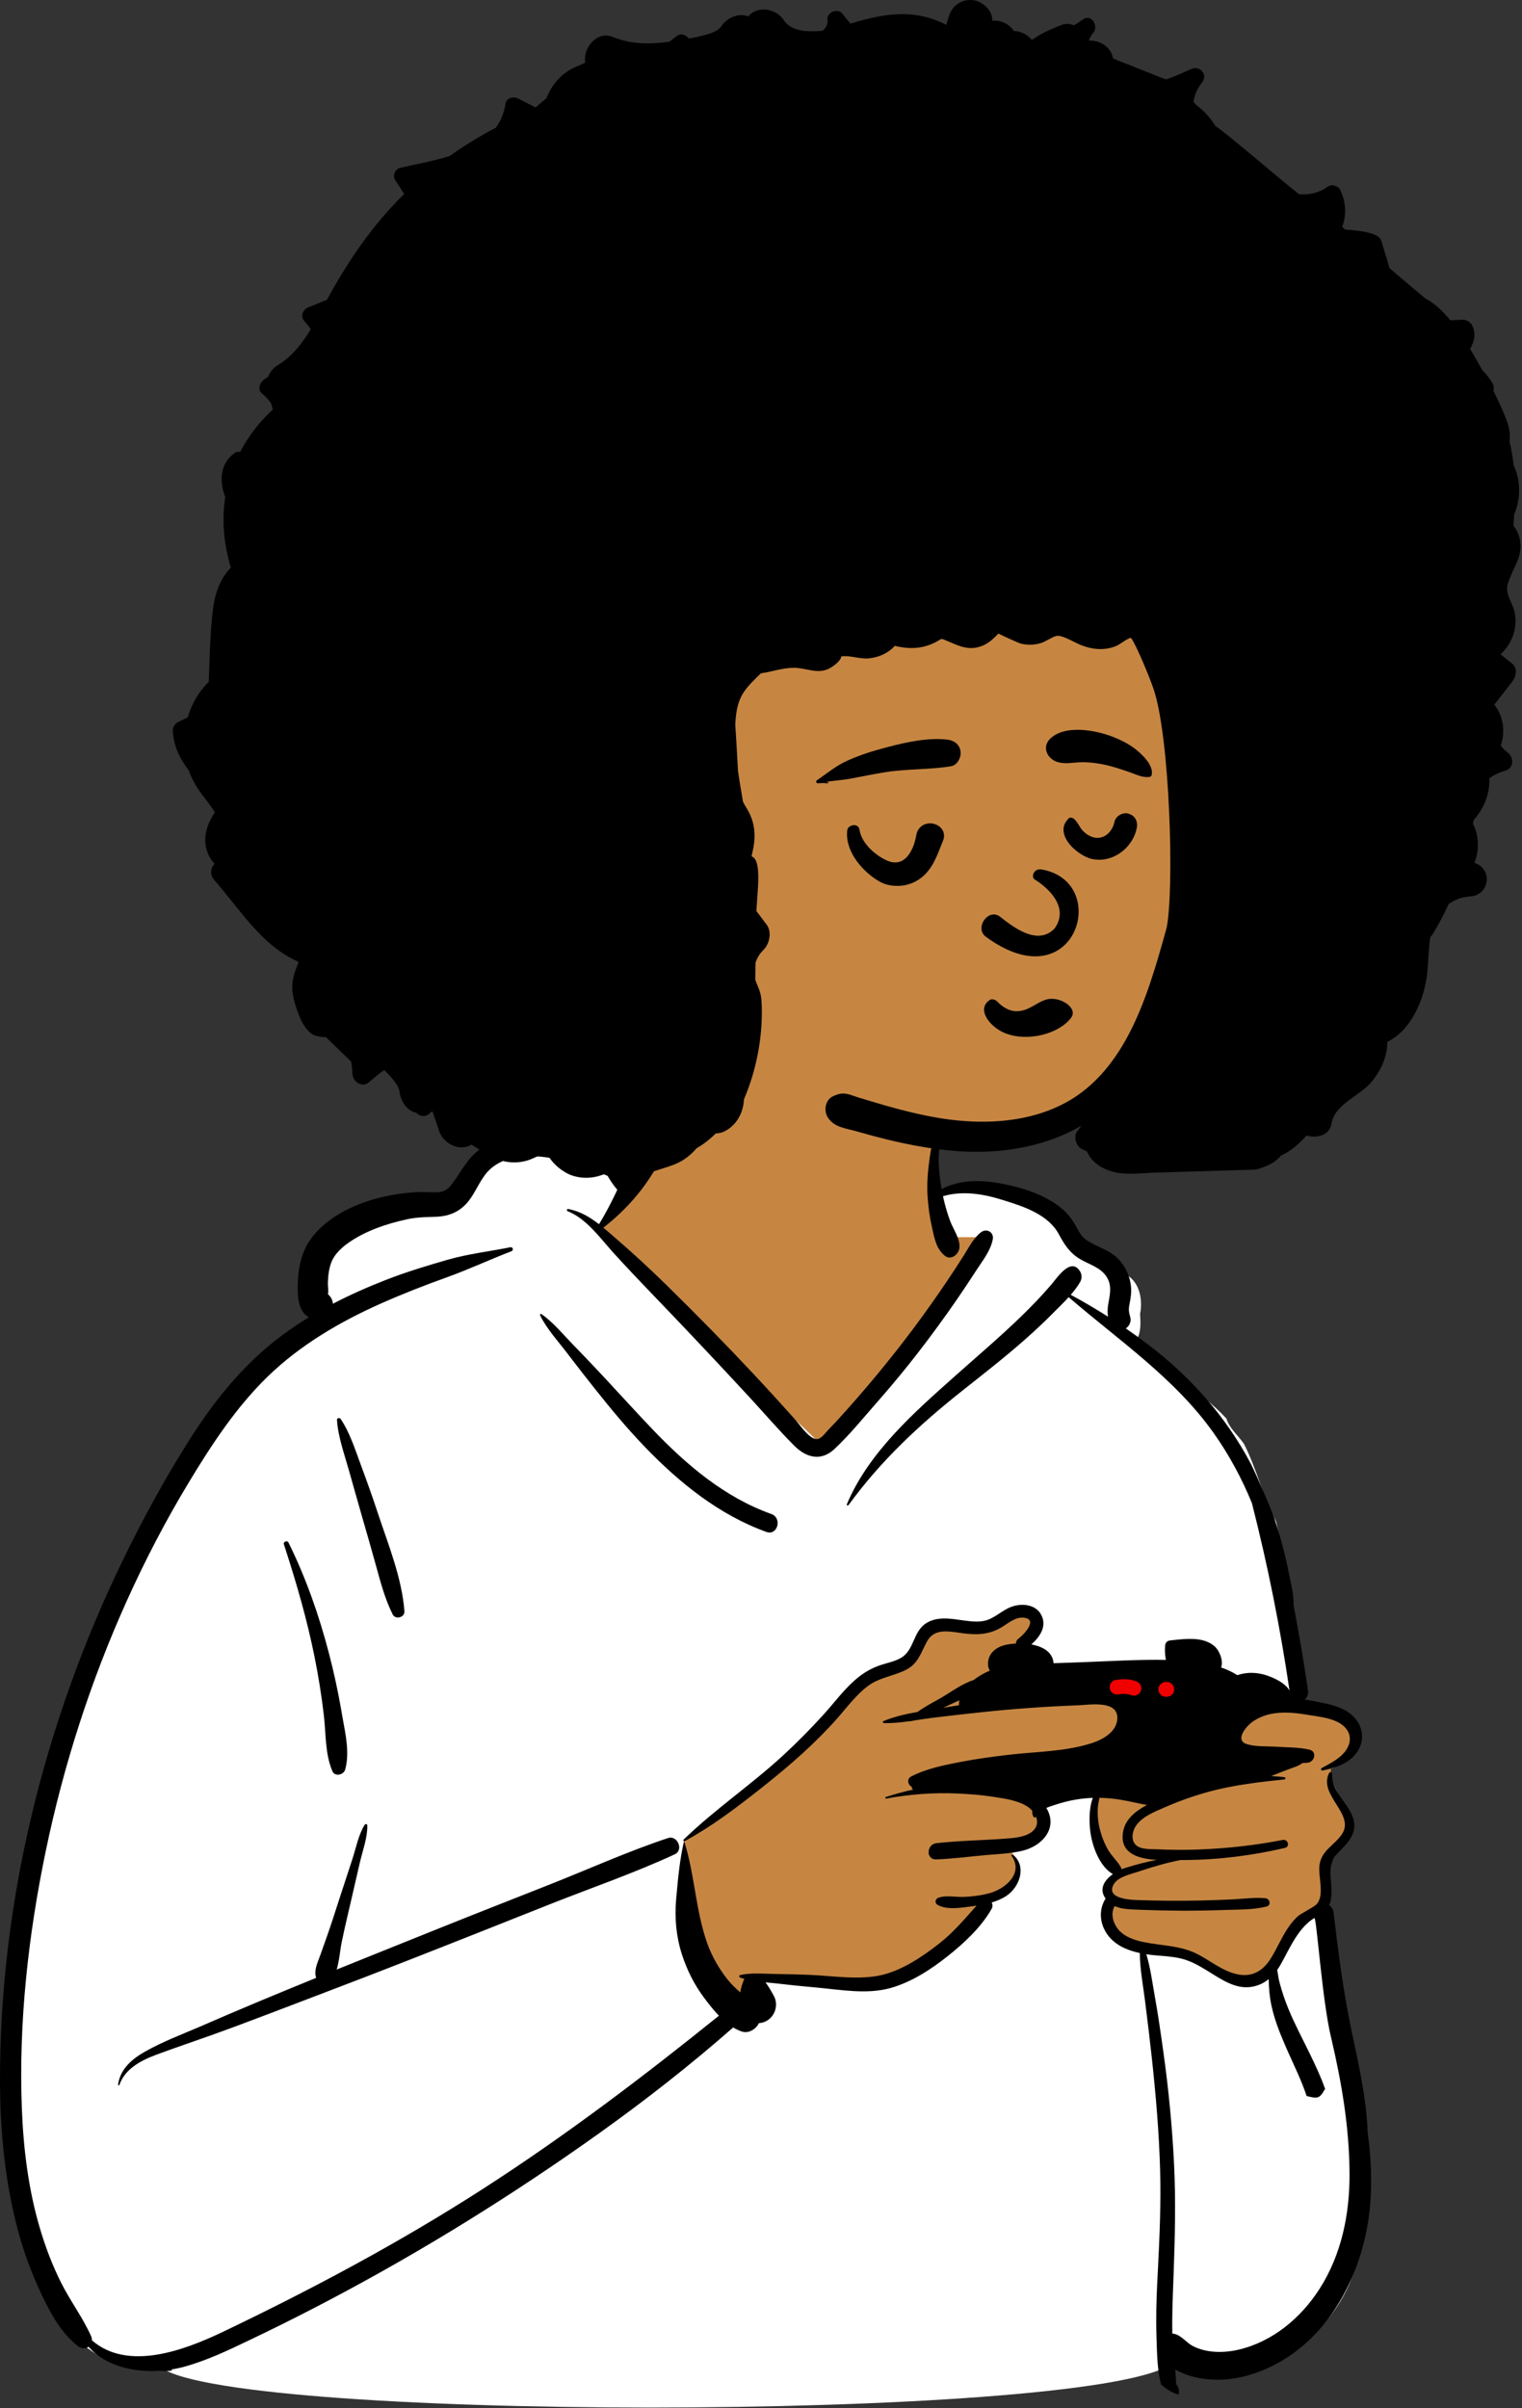 <svg width="828" height="1310" viewBox="0 0 828 1310" fill="none" xmlns="http://www.w3.org/2000/svg">
<rect x="0" y="0" width="828" height="1310" fill="#333333" stroke="none"/>
<g id="Four">
<g id="body/mono/Gaming">
<path id="&#240;&#159;&#142;&#168; Background" fill-rule="evenodd" clip-rule="evenodd" d="M734.153 992.112C734.153 984.02 722.953 969.657 722.934 962.328C732.35 960.645 740.222 947.888 738.136 939.899C734.461 937.09 724.828 931.56 720.844 928.978C696.571 929.714 705.796 895.945 703.049 878.78C700.283 861.986 698.229 844.426 694.181 827.537C686.991 814.023 683.617 798.873 676.745 785.427C673.676 780.971 668.716 776.886 667.231 771.709C652.197 755.289 631.501 745.447 614.469 731.54C621.079 729.424 620.638 720.509 620.211 714.784C621.749 707.315 620.106 697.947 613.294 693.739C610.992 686.239 600.93 683.621 595.046 688.399C591.181 671.076 576.06 660.566 560.22 654.138C560.234 654.087 560.247 654.037 560.262 653.986C544.287 647.646 525.14 644.486 509.201 648.049C517.614 554.301 445.811 550.859 409.371 558.738C390.731 562.768 362.764 575.313 356.411 592.754C352.824 602.601 342.53 634.357 341.065 644.486C313.238 628.607 280.978 607.668 256.842 639.636C252.009 645.207 246.661 649.345 239.429 651.259C216.849 657.118 186.879 657.314 174.045 680.332C166.374 694.592 173.273 703.988 171.212 718.253C69.569 789.632 -15.372 1052.59 3.7 1174.92C8.288 1218.7 30.688 1296.19 85.977 1286.53C114.177 1317.37 587.501 1317.37 636.309 1286.53C676.484 1297.03 717.305 1280.77 734.153 1242.29C755.548 1189.53 732.875 1132.55 728.857 1078.42C726.417 1064.76 722.786 1053.91 720.844 1039.92C720.035 1034.09 722.826 1024.39 720.844 1019.02C721.779 1015.52 734.153 1000.2 734.153 992.112Z" fill="white"/>
<g id="Vector 4">
<path d="M392.5 587.5L350.5 622L332.5 661L324 668L449 788L534.5 673H513.5L509 642.5L506.5 615.5L464 606.5L392.5 587.5Z" fill="#C68642"/>
<path d="M399.5 1093L380 1070L372 1004.5V1001L411.5 972.5L460 922L489.5 907.5L508.5 884H539L560 876L562.5 884L556.5 893.5L571 919L612.5 925L676.5 930L705.5 927.5L735.5 936.5V951.5L724 960.5V971L735.5 994.5L721.5 1012V1036.5L708.5 1043.5L697 1064.5L678.5 1078L653.5 1067L633 1060.5L608 1055L603.5 1040.5V1024.5L608 1019L596 994.5V974.5H565.5L567 997.5L549.5 1005L552.5 1012L553.5 1021L547 1029.5L535.5 1034.5L524 1052.5L480 1079H451L411.5 1076V1093H399.5Z" fill="#C68642"/>
</g>
<path id="Vector 18" d="M656 909.5H611L588 919.5L648.5 937L656 909.5Z" fill="#F00000" stroke="black"/>
<path id="&#240;&#159;&#150;&#141; Ink" fill-rule="evenodd" clip-rule="evenodd" d="M510.417 617.75C511.535 622.537 510.514 627.934 510.701 632.847C510.879 637.542 511.433 642.21 512.249 646.836C520.831 642.322 530.973 641.742 540.753 643.195C553.404 645.075 568.043 649.235 577.958 657.687C580.406 659.775 582.434 662.247 584.132 664.972C586.17 668.242 587.471 671.936 590.702 674.279C595.7 677.904 601.896 679.307 606.701 683.324C611.6 687.419 614.641 693.541 615.284 699.859C615.627 703.222 615.072 706.366 614.434 709.646C613.862 712.597 614.143 713.808 614.92 716.649C615.53 718.879 614.366 721.41 612.468 722.64C616.537 725.433 620.551 728.312 624.495 731.308C647.474 748.748 666.905 770.488 680.375 796.068L680.701 796.703L681.078 797.467C684.36 804.211 692.949 823.927 694.016 828.36C694.779 830.675 695.518 832.999 696.205 835.337C698.019 841.533 699.558 847.806 700.833 854.131L701.174 855.858C702.209 861.17 703.99 867.462 703.703 873.124C706.686 888.582 709.329 904.105 711.585 919.693C711.88 921.735 711.067 923.394 709.805 924.495C712.822 924.98 715.82 925.576 718.785 926.177L720.507 926.539L721.369 926.729C727.545 928.122 733.639 930.15 737.684 935.337C742.045 940.948 742.134 948.158 737.754 953.808C734.035 958.608 728.604 960.888 722.934 962.328C721.815 962.608 720.684 962.868 719.554 963.097C718.795 963.257 718.295 962.218 719.014 961.818L720.217 961.153L721.859 960.253C726.133 957.897 730.569 955.238 732.934 950.988C736.145 945.218 733.604 939.877 728.094 936.948C723.481 934.492 717.776 933.863 712.653 933.025L710.538 932.675C705.183 931.82 699.72 931.265 694.315 931.877C689.585 932.417 684.795 934.028 680.974 936.917L680.62 937.195L680.255 937.502C676.904 940.406 672.086 946.928 678.405 948.808C683.235 950.236 689.12 949.881 694.197 950.158L694.854 950.198C699.104 950.488 703.545 950.488 707.844 950.998C709.384 951.177 710.905 951.427 712.395 951.778C716.665 952.788 715.195 958.468 711.434 958.868C710.514 958.968 709.575 959.017 708.634 959.038C706.174 960.888 702.774 961.728 699.865 962.877C697.085 963.978 694.295 965.068 691.485 966.138C693.905 966.248 696.325 966.448 698.735 966.748C699.514 966.837 699.524 967.888 698.735 967.968C692.934 968.558 687.134 969.198 681.354 970.007C672.405 971.248 663.514 972.908 654.825 975.437C648.474 977.294 642.2 979.505 636.115 982.085L634.274 982.877L633.514 983.208C627.992 985.602 620.847 988.403 617.674 993.677C616.014 996.427 615.285 1000.68 617.625 1003.31C620.127 1006.14 625.37 1005.82 628.875 1005.96L629.155 1005.97C636.575 1006.33 644.004 1006.38 651.434 1006.12C667.004 1005.57 682.585 1003.87 697.875 1000.88C700.695 1000.33 701.915 1004.56 699.075 1005.22C681.039 1009.41 662.806 1011.71 644.301 1011.81L642.274 1011.82C635.066 1013.2 627.996 1015.25 620.986 1017.57L619.585 1018.04C615.445 1019.44 608.375 1020.83 605.934 1024.94C604.315 1027.67 604.884 1029.54 606.485 1030.81C609.304 1033.04 615.304 1033.46 618.224 1033.57C629.924 1034.01 641.634 1034.09 653.344 1033.84C659.195 1033.71 665.045 1033.5 670.895 1033.2C676.615 1032.9 682.724 1032.05 688.424 1032.6C690.875 1032.84 691.695 1036.44 689.035 1037.11C682.005 1038.89 674.122 1038.73 666.859 1038.96L666.024 1038.99C658.224 1039.27 650.415 1039.39 642.615 1039.37C635.92 1039.34 629.226 1039.21 622.538 1038.96L616.626 1038.73L615.578 1038.68C612.427 1038.51 609.209 1038.14 606.415 1036.85C603.835 1041.17 605.764 1046.96 609.094 1050.38C612.264 1053.64 616.835 1055.24 621.214 1056.24C621.625 1056.33 622.035 1056.42 622.445 1056.5C632.065 1058.46 641.865 1058.29 650.865 1062.71C658.434 1066.43 665.365 1072.63 673.844 1074.1C681.424 1075.42 686.934 1072.08 690.974 1065.9C691.195 1065.56 691.415 1065.22 691.625 1064.88C694.804 1059.76 697.094 1054.12 700.445 1049.1C702.155 1046.54 704.085 1044.08 706.445 1042.08C707.504 1041.17 714.924 1037.23 716.085 1036.05C721.075 1030.93 716.655 1020.16 717.955 1013.74C719.474 1006.27 726.045 1003.64 729.985 997.847C737.474 986.828 716.934 976.507 723.075 964.457C723.155 964.308 723.254 964.198 723.384 964.127C723.924 963.837 724.785 964.198 724.735 964.908C724.054 973.888 732.615 980.068 735.705 987.847C739.224 996.698 733.604 1002.06 727.865 1007.97C720.504 1015.56 725.684 1024.06 724.045 1033.2C723.831 1034.4 723.487 1035.45 723.04 1036.4C724.298 1037.18 725.268 1038.47 725.481 1040.27C728.005 1061.67 730.718 1083.01 735.148 1104.11L736.096 1108.59L737.365 1114.58C740.522 1129.54 743.47 1144.56 744.03 1159.85C745.789 1172.76 746.487 1185.77 745.445 1198.77C742.285 1238.32 720.174 1279.7 680.004 1291.84C670.705 1294.65 660.844 1295.38 651.304 1293.41C648.035 1292.74 643.455 1291.26 639.344 1289.02C639.589 1291.65 639.783 1294.29 639.864 1296.92C641.219 1298.43 641.831 1300.71 641.06 1302.65C637.784 1301.58 634.806 1299.87 632.125 1297.53L631.681 1297.14C630.091 1291.23 629.626 1284.77 629.395 1278.55L629.335 1276.78C629.274 1275.06 629.235 1273.37 629.174 1271.72C628.835 1261.45 629.075 1251.16 629.604 1240.9L629.994 1233.34C630.887 1215.73 631.614 1198.15 631.125 1180.49C630.565 1160.16 628.825 1139.92 626.645 1119.7C625.514 1109.27 624.235 1098.86 622.924 1088.45C621.875 1080.07 620.115 1071.05 620.085 1062.41C613.354 1060.97 606.745 1058.21 602.604 1052.56C598.214 1046.57 597.565 1038.91 601.464 1032.77C597.695 1027.61 600.785 1022.75 605.445 1019.47C598.285 1015.46 594.295 1004.52 593.235 996.908C592.514 991.687 592.285 983.877 594.514 978.007C591.315 978.118 588.115 978.448 584.915 978.998C581.214 979.648 577.585 980.597 574.004 981.778L572.191 982.377C571.277 982.684 570.247 983.045 569.224 983.468C575.695 994.167 567.384 1003.87 556.724 1006.64C554.695 1007.17 552.625 1007.54 550.535 1007.84C545.825 1008.49 541.014 1008.69 536.344 1009.12C527.405 1009.94 518.415 1011.11 509.445 1011.49C507.474 1011.58 506.205 1010.66 505.604 1009.38C505.585 1009.36 505.575 1009.35 505.575 1009.33C505.365 1008.99 505.224 1008.63 505.174 1008.25C505.205 1008.28 505.245 1008.3 505.274 1008.32C504.844 1005.92 506.285 1003 509.445 1002.65C522.395 1001.19 535.524 1001.12 548.514 1000.05L549.346 999.979C553.424 999.627 558.227 998.98 561.455 996.398C564.455 993.998 564.724 990.877 563.524 988.058C563.504 988.127 563.485 988.207 563.474 988.278C563.384 988.837 562.615 988.818 562.365 988.427C561.615 987.288 561.424 986.167 561.615 985.087C560.714 984.048 559.625 983.127 558.445 982.417C553.214 979.238 546.335 978.368 540.384 977.427C533.875 976.398 527.315 975.927 520.745 975.618C507.815 975.007 494.844 976.058 482.125 978.377C481.594 978.468 481.375 977.728 481.895 977.558C486.854 975.917 491.924 974.538 497.054 973.448C496.934 973.427 496.815 973.408 496.695 973.377C496.245 973.267 495.924 972.718 496.075 972.278C496.094 972.207 496.125 972.138 496.155 972.078C493.974 971.078 493.065 967.718 495.705 966.358C503.934 962.108 513.594 960.187 522.625 958.437C531.295 956.767 540.054 955.597 548.825 954.558C563.655 952.818 579.825 952.858 594.094 948.177L594.681 947.98C600.492 945.976 607.429 941.915 607.835 935.058C608.434 924.687 593.024 927.388 586.604 927.638C569.035 928.308 551.485 929.528 533.995 931.408C530.424 931.788 526.854 932.177 523.285 932.578C517.815 933.187 512.335 933.828 506.875 934.507C503.825 934.888 500.705 935.388 497.565 935.868C496.585 936.108 495.625 936.278 494.665 936.368C494.594 936.377 494.535 936.358 494.485 936.328C489.915 936.968 485.325 937.457 480.865 937.318C480.354 937.308 480.035 936.507 480.575 936.267C486.335 933.828 492.745 932.388 499.174 931.257C503.155 928.288 507.964 925.908 511.915 923.608C517.335 920.448 523.545 915.798 529.695 913.908C532.464 911.728 535.604 909.978 538.495 908.788C537.665 907.498 537.365 905.707 537.514 904.198C538.065 898.788 542.395 895.767 547.395 894.707C548.945 894.388 550.735 894.148 552.645 894.058C552.684 893.048 553.134 892.058 554.134 891.318L554.429 891.094L554.639 890.927C557.995 888.201 564.658 880.528 556.634 879.968C552.375 879.667 548.774 882.788 545.384 884.898C538.344 889.288 531.535 889.507 523.495 888.417L519.881 887.898L519.28 887.817C513.467 887.054 507.57 886.949 504.325 892.877C500.844 899.218 499.625 904.998 492.604 908.488C485.895 911.818 478.445 912.478 472.285 917.058C465.684 921.957 460.724 928.837 455.325 934.937C443.415 948.377 429.785 960.248 415.745 971.408L413.247 973.387C400.318 983.605 386.971 993.666 372.495 1001.54C372.395 1001.59 372.294 1001.61 372.205 1001.61C371.815 1001.57 371.524 1001.07 371.875 1000.73C388.785 984.298 408.565 970.978 425.934 954.988C433.634 947.898 440.964 940.437 448.014 932.698C454.174 925.908 459.634 918.278 466.815 912.498C470.304 909.687 474.075 907.538 478.294 906.038C482.235 904.627 486.655 903.927 490.285 901.767C497.395 897.548 496.705 887.548 503.815 883.007C509.911 879.112 517.338 880.535 524.097 881.46L524.905 881.568C529.285 882.148 533.815 882.638 537.995 880.908C542.134 879.198 545.464 875.998 549.634 874.298C555.445 871.908 563.684 872.478 566.665 878.868C569.514 884.968 565.625 890.488 561.085 894.538C567.274 895.658 572.705 898.648 573.165 904.748C577.705 904.597 582.235 904.437 586.774 904.278C602.585 903.728 618.474 902.667 634.295 902.948C633.934 901.337 633.774 899.677 633.754 897.988C633.745 897.048 633.785 896.108 633.854 895.148C633.974 893.507 635.054 892.517 636.655 892.347L640.228 891.966L641.424 891.847C648.118 891.214 655.604 891.081 660.705 895.507C663.445 897.898 665.655 903.398 664.315 907.068C667.434 908.138 670.405 909.507 673.115 911.238C678.485 909.437 684.125 909.638 689.524 911.517L690.165 911.746C694.004 913.155 699.444 915.824 701.53 919.632C696.467 885.314 689.644 851.289 681.067 817.675C675.592 804.251 668.674 791.42 660.285 779.578C639.155 749.738 608.714 729.218 581.375 705.628C578.963 708.282 576.364 710.809 573.934 713.24L572.904 714.276C567.954 719.289 562.791 724.086 557.514 728.751C546.485 738.501 534.876 747.5 523.35 756.643C500.115 775.076 479.108 794.649 461.63 818.714C461.316 819.148 460.445 818.895 460.688 818.318C472.676 789.821 497.528 768.156 520.104 748.053C531.976 737.482 544.126 727.166 555.541 716.096C560.863 710.935 566.018 705.596 570.881 699.999L572.091 698.595C575.271 694.873 582.717 683.509 587.638 691.708C588.669 693.423 588.624 695.617 587.638 697.334C586.24 699.774 584.465 702.101 582.524 704.336C589.424 708.089 596.182 712.052 602.792 716.247C602.412 714.226 602.507 711.992 602.86 709.757L602.976 709.047L603.457 706.275C604.148 702.189 604.503 698.39 601.91 694.404C598.668 689.418 592.555 687.863 587.685 684.982C582.075 681.662 579.145 677.22 576.141 671.582C570.388 660.789 557.391 656.461 546.221 652.989L544.815 652.553C534.493 649.354 523.327 647.642 513.007 650.716C513.975 655.222 515.242 659.664 516.825 663.991C518.51 668.597 522.359 673.718 521.965 678.693C521.693 682.136 517.563 685.816 514.136 683.185C509.282 679.461 508.312 673.396 507.011 667.618C505.753 662.03 504.95 656.306 504.608 650.589C504.279 645.079 504.536 639.573 505.215 634.101L505.737 630.082L505.863 629.149C506.43 625.086 507.274 620.822 509.559 617.638C509.779 617.332 510.317 617.325 510.417 617.75ZM369.588 594.907C369.661 595.232 369.712 595.553 369.758 595.874C370.092 597.244 370.217 598.561 370.176 599.884C370.196 600.361 370.161 600.839 370.072 601.312C369.893 602.869 369.518 604.467 369.011 606.214C367.932 609.931 366.696 613.603 365.315 617.22C362.585 624.373 359.362 631.198 355.378 637.74C348.181 649.557 339.032 659.366 328.246 667.845C330.293 669.534 332.294 671.291 334.299 673.016C343.99 681.356 353.419 690.074 362.552 699.022C378.771 714.915 394.664 731.103 410.184 747.679C417.839 755.854 425.352 764.136 432.824 772.474L433.069 772.754L433.334 773.07C435.987 776.278 441.291 783.931 445.248 782.702C447.246 782.08 449.35 779.099 450.712 777.677L453.221 775.061C454.055 774.186 454.883 773.307 455.698 772.415C470.294 756.423 484.105 739.817 497.073 722.46C503.401 713.991 509.518 705.363 515.413 696.585C518.443 692.072 521.417 687.519 524.331 682.928C527.149 678.488 529.428 673.716 533.581 670.402C536.629 667.97 540.852 670.2 540.084 674.187C538.874 680.466 534.528 685.776 531.106 691.083C527.669 696.416 524.151 701.697 520.554 706.922C513.631 716.982 506.408 726.83 498.927 736.48C492.485 744.79 485.763 752.887 478.86 760.82L476.973 762.98C469.548 771.445 462.26 780.431 454.055 788.157C446.708 795.076 438.684 793.06 431.991 786.336C423.526 777.835 415.667 768.641 407.522 759.83C391.246 742.222 374.8 724.748 358.184 707.46L352.722 701.77C346.353 695.122 340.01 688.432 333.833 681.621L333.036 680.733C325.991 672.808 318.828 662.881 308.813 658.852C308.089 658.561 308.355 657.533 309.137 657.677C315.548 658.862 320.9 662.092 325.88 665.951C330.356 658.544 334.35 650.736 337.832 642.75L335.598 641.78C319.614 634.873 301.599 627.909 284.438 629.029C277.522 629.479 270.143 632.099 265.368 637.291C261.044 641.994 258.885 648.336 254.917 653.345C250.372 659.082 244.444 661.664 237.169 661.897L233.631 662.004C229.563 662.136 225.661 662.349 221.534 663.245C210.352 665.669 198.563 669.602 189.185 676.319C185.783 678.755 182.271 682.105 180.626 685.796C178.995 689.453 178.526 693.732 178.367 697.679C178.29 699.603 178.867 702.144 178.385 703.985C178.44 703.774 178.465 703.886 178.472 704.106C179.971 705.288 180.992 707.253 181.103 709.211C190.451 704.339 200.128 700.069 209.993 696.22C220.977 691.935 232.302 688.501 243.629 685.249C254.715 682.068 266.319 680.752 277.62 678.484C279.059 678.195 279.559 680.138 278.218 680.654C266.34 685.216 254.847 690.624 242.87 694.916C230.899 699.207 219.017 703.851 207.393 709.013C184.925 718.994 163.222 731.694 145.521 748.925C128.233 765.755 114.898 786.2 102.496 806.756C90.006 827.457 78.859 848.912 68.924 870.951C49.27 914.55 34.532 960.391 24.829 1007.21C15.386 1052.78 10.11 1099.97 11.867 1146.55C12.701 1168.67 15.403 1190.8 21.687 1212.08C24.689 1222.24 28.447 1232.17 33.195 1241.65C38.202 1251.65 44.948 1260.55 49.52 1270.72C49.896 1271.56 50.04 1272.36 50.019 1273.1C69.519 1290 100.041 1278.61 121.145 1268.53C169.705 1245.31 217.365 1219.9 262.665 1190.74C307.375 1161.96 349.745 1129.84 391.115 1096.5C387.915 1093.2 385.094 1089.5 382.615 1086.15C377.495 1079.23 373.645 1071.39 370.995 1063.21C367.895 1053.63 366.934 1043.38 367.815 1033.37L368.065 1030.54C368.908 1021.08 369.881 1011.49 371.955 1002.26C371.974 1002.14 372.065 1002.09 372.165 1002.09C372.264 1002.09 372.365 1002.15 372.405 1002.26C377.995 1020.15 378.445 1039.38 384.724 1057.04C387.254 1064.14 391.174 1071 395.875 1076.89C397.905 1079.44 400.285 1081.65 402.714 1083.81C402.875 1082.71 403.094 1081.62 403.424 1080.55L403.686 1079.7C404.011 1078.67 404.414 1077.53 404.974 1076.52C404.184 1076.29 403.415 1076.04 402.655 1075.76C402.054 1075.54 401.924 1074.57 402.655 1074.41C404.645 1073.95 406.695 1073.72 408.785 1073.62C409.115 1073.57 409.434 1073.56 409.754 1073.58C413.665 1073.46 417.645 1073.74 421.415 1073.8C427.945 1073.9 434.455 1074.02 440.974 1074.31C453.455 1074.85 467.544 1077.24 479.825 1074.34C490.985 1071.7 501.985 1064.26 510.934 1057.26C518.754 1051.14 524.785 1043.87 531.274 1036.62C530.808 1036.69 530.346 1036.76 529.885 1036.82L525.7 1037.4C520.418 1038.1 514.147 1038.66 509.955 1036.12C508.354 1035.15 508.815 1032.95 510.445 1032.35C514.724 1030.78 520.035 1032.08 524.594 1031.86C528.174 1031.69 531.795 1031.31 535.325 1030.57C536.485 1030.33 537.634 1030.05 538.774 1029.72C547.134 1027.31 556.955 1018.83 550.315 1009.57C550.065 1009.22 550.344 1008.9 550.684 1008.84C550.835 1008.81 550.995 1008.84 551.125 1008.95C558.684 1015.21 554.754 1026.43 547.604 1031.24C545.145 1032.9 542.365 1034.06 539.485 1034.91C540.035 1035.92 540.134 1037.16 539.474 1038.34C533.875 1048.32 524.395 1057.09 515.514 1064.14C506.395 1071.38 495.875 1078.21 484.565 1081.41C471.504 1085.09 457.155 1082.32 443.905 1081.15C436.724 1080.52 429.565 1079.77 422.395 1078.94C420.474 1078.72 418.485 1078.55 416.464 1078.36C418.365 1080.86 419.875 1083.74 420.865 1085.47C424.085 1091.09 421.115 1098.49 414.875 1100.21C414.224 1100.39 413.554 1100.49 412.895 1100.51C411.214 1103.88 407.214 1106.36 403.514 1105.09C401.905 1104.54 400.354 1103.79 398.865 1102.89C375.594 1123.33 351.094 1142.51 325.895 1160.49C279.165 1193.83 230.184 1224.28 179.395 1251.05C167.955 1257.08 156.428 1262.95 144.803 1268.59L134.797 1273.41C123.722 1278.74 112.387 1284.04 100.625 1287.35C98.332 1287.99 95.931 1288.51 93.471 1288.91C93.439 1289.13 93.431 1289.34 93.445 1289.54C91.234 1289.84 89.304 1289.88 87.656 1289.68L87.281 1289.63C72.864 1290.64 57.443 1287.12 48.168 1276.59C46.622 1277.67 44.368 1277.79 42.379 1276.23C32.376 1268.38 26.413 1256.43 21.18 1245.02C15.874 1233.45 11.715 1221.39 8.659 1209.03C2.555 1184.35 0.134 1158.9 0.006 1133.51C-0.455 1035.69 24.043 937.016 66.595 849.197C77.387 826.924 89.283 805.067 102.489 784.13C115.659 763.25 130.952 743.845 150.537 728.617C156.169 724.239 162.028 720.236 168.071 716.548C164.015 714.538 162.404 709.425 162.12 704.883C161.49 694.796 162.692 683.175 168.598 674.664C176.883 662.724 191.714 655.362 205.466 651.782C212.645 649.914 220.071 648.825 227.476 648.457C231.294 648.266 235.261 648.894 239.033 648.482C242.361 648.12 244.419 646.134 246.333 643.523C251.236 636.83 254.428 629.81 261.461 624.904C268.677 619.871 278.028 617.945 286.721 618.467C296.848 619.076 306.087 623.066 315.006 627.651C323.056 631.789 330.87 636.373 338.485 641.263C339.881 637.992 341.196 634.696 342.419 631.389C344.791 624.977 346.854 618.361 348.528 611.733C350.225 605.012 349.977 596.136 355.103 591.082C359.56 586.689 368.143 588.414 369.588 594.907ZM715.068 1043.37L715.031 1043.38C704.663 1049.52 699.705 1064.88 694.825 1071.59C695.224 1073.84 695.504 1076.13 696.054 1078.26C697.315 1083.15 698.964 1088 700.875 1092.66C704.235 1100.89 708.445 1108.73 712.335 1116.71C715.465 1123.12 718.532 1129.66 720.918 1136.41C720.659 1136.67 720.42 1136.98 720.217 1137.36C717.629 1142.21 715.603 1141.25 710.828 1140.2L710.825 1140.19C708.094 1131.83 704.155 1123.98 700.615 1115.96L699.754 1114L698.903 1112.04C695.945 1105.17 693.246 1098.25 691.674 1090.89C690.674 1086.2 690.264 1081.38 690.205 1076.59C687.615 1078.72 684.504 1080.25 680.585 1080.84C672.198 1082.1 664.601 1076.85 657.767 1072.64L656.227 1071.69C651.948 1069.09 647.707 1066.69 642.774 1065.46C637.174 1064.06 631.384 1064.06 625.695 1063.35C625.014 1063.26 624.325 1063.17 623.634 1063.06C625.854 1070.41 626.884 1078.39 628.205 1085.75C630.045 1096.07 631.545 1106.48 632.985 1116.86C635.785 1136.98 637.735 1157.26 638.724 1177.55C639.682 1197.19 639.2 1216.77 638.489 1236.41L638.134 1245.98C637.85 1253.78 637.616 1261.59 637.754 1269.39C638.134 1269.42 638.514 1269.48 638.895 1269.57C642.835 1270.49 645.524 1274.51 649.125 1276.3C656.724 1280.08 665.905 1280.03 673.995 1278.12C692.395 1273.76 707.695 1260.92 717.774 1245.23C729.875 1226.41 734.315 1204.26 734.174 1182.1C734.008 1157.16 729.969 1133.31 724.346 1109.23L723.985 1107.7C719.253 1087.64 716.289 1043.56 715.068 1043.37ZM199.826 993.05C199.931 999.758 197.203 1006.93 195.704 1013.45C194.09 1020.47 192.48 1027.5 190.848 1034.52L189.381 1040.81C188.158 1046.05 186.953 1051.29 185.873 1056.57C184.985 1060.9 184.613 1066.61 183.158 1071.39C200.465 1064.39 217.799 1057.46 235.104 1050.49C256.424 1041.89 277.844 1033.53 299.214 1025.07C320.504 1016.65 341.674 1007.07 363.395 999.867C368.565 998.147 372.065 1006.4 367.114 1008.69C345.054 1018.92 321.714 1026.93 299.114 1035.89L266.423 1048.87C236.454 1060.76 206.464 1072.59 176.324 1084.02C155.794 1091.8 135.344 1099.81 114.684 1107.2C104.834 1110.72 94.895 1114.05 85.094 1117.7C76.884 1120.76 68.004 1125.3 64.964 1134.12C64.804 1134.58 64.174 1134.39 64.244 1133.92C65.474 1125.38 71.815 1120.04 78.964 1116C88.453 1110.62 98.875 1106.71 108.891 1102.4L110.254 1101.81C130.707 1092.89 151.325 1084.33 172.004 1075.91C171.799 1075.41 171.678 1074.88 171.669 1074.32L171.61 1074.33C171.234 1070.51 172.987 1067.1 174.248 1063.55L177.865 1053.34C180.275 1046.55 182.437 1039.67 184.664 1032.81C186.993 1025.65 189.344 1018.49 191.691 1011.33C193.679 1005.26 195.015 998.032 198.416 992.611C198.826 991.958 199.956 992.325 199.826 993.05ZM598.115 977.968L597.857 979.27C597.557 980.793 597.275 982.328 597.205 983.868C597.004 987.898 597.464 991.927 598.535 995.818C599.585 999.667 601.054 1003.39 603.145 1006.8C605.125 1010.01 607.995 1012.53 609.825 1015.82C610.014 1016.17 610.134 1016.52 610.184 1016.86C610.884 1016.57 611.575 1016.31 612.245 1016.1C617.825 1014.33 623.524 1012.85 629.304 1011.74L628.387 1011.68L627.795 1011.63C618.138 1010.81 609.026 1007.65 610.995 996.377C612.109 990.003 617.111 985.729 622.473 982.7L623.145 982.328C623.434 982.167 623.735 982.007 624.024 981.868C619.174 981.048 615.655 980.038 609.705 979.038C605.844 978.388 601.974 978.028 598.115 977.968ZM156.924 839.085C166.42 858.271 173.564 878.671 178.954 899.368C181.557 909.363 183.765 919.457 185.541 929.631L186.124 933.028L186.455 934.872C188.114 943.941 190.221 953.765 187.784 962.613C186.989 965.504 182.189 966.648 180.845 963.521C176.791 954.081 177.361 943.23 176.186 933.128C174.951 922.528 173.266 911.978 171.166 901.515C167.133 881.411 161.471 861.777 155.16 842.291L154.456 840.126C153.92 838.683 156.254 837.732 156.924 839.085ZM521.924 924.917C519.094 926.248 516.264 927.468 513.764 928.687C513.575 928.788 513.375 928.877 513.174 928.978C516.004 928.498 518.844 928.048 521.684 927.627C521.655 926.707 521.745 925.798 521.924 924.917ZM632.658 915.308C632.233 915.446 631.857 915.669 631.53 915.975L631.371 916.135C630.981 916.498 630.705 916.927 630.544 917.422C630.294 917.9 630.178 918.414 630.199 918.964L630.342 920.027C630.532 920.705 630.875 921.292 631.371 921.792L632.18 922.417C632.726 922.733 633.31 922.912 633.931 922.954L634.199 922.964L635.009 922.964C635.472 922.948 635.907 922.834 636.316 922.619C636.741 922.481 637.117 922.258 637.444 921.952L637.603 921.792C637.994 921.429 638.269 921 638.43 920.505C638.645 920.096 638.76 919.66 638.775 919.197L638.775 918.964L638.632 917.9C638.466 917.306 638.182 916.782 637.782 916.326L637.603 916.135L636.794 915.509C636.248 915.193 635.664 915.014 635.043 914.973L634.775 914.964H634.199C633.648 914.943 633.134 915.058 632.658 915.308ZM606.639 913.955C604.514 914.345 603.309 916.921 603.846 918.874C604.44 921.037 606.495 921.998 608.56 921.702L608.766 921.669C611.184 921.224 613.553 921.396 615.856 922.245C617.882 922.993 620.239 921.408 620.776 919.451C621.39 917.217 620.017 915.281 617.982 914.531C614.332 913.183 610.417 913.259 606.639 913.955ZM185.328 771.9C190.167 778.991 193.188 788.417 196.168 796.52L196.466 797.326C199.634 805.842 202.69 814.425 205.54 823.054C211.229 840.279 218.643 858.304 220.013 876.5C220.266 879.858 215.127 881.204 213.637 878.228C209.356 869.671 207.054 860.751 204.521 851.577C202.105 842.828 199.588 834.109 197.07 825.389C194.553 816.674 192.118 807.933 189.639 799.207C187.228 790.718 183.871 781.279 183.319 772.444C183.247 771.296 184.772 771.084 185.328 771.9ZM294.537 714.815C300.996 719.298 306.286 725.855 311.752 731.463C317.297 737.153 322.768 742.896 328.188 748.706C337.245 758.416 346.138 768.285 355.323 777.877C373.627 796.992 394.334 814.582 419.596 823.566C425.709 825.74 423.031 835.55 416.904 833.33C391.065 823.962 369.66 806.641 350.779 787.046C341 776.898 332.027 766.054 323.278 755.017C319.184 749.852 315.12 744.671 311.115 739.44L308.718 736.295C303.681 729.649 297.518 723.025 293.832 715.521C293.625 715.099 294.079 714.498 294.537 714.815Z" fill="black"/>
</g>
<g id="head/mono/Long Afro">
<path id="&#240;&#159;&#142;&#168; Background_2" fill-rule="evenodd" clip-rule="evenodd" d="M652.519 394.944C645.655 311.269 624.755 237.159 526.55 233.999C482.232 234.395 436.993 243.81 396.239 261.23C297.183 310.896 265.754 492.377 353.025 565.431C352.506 565.726 352.381 566.579 352.994 566.991C371.024 579.121 391.065 589.101 411.137 597.487C464.603 620.091 527.544 629.909 582.071 605.39C665.284 569.982 666.532 471.457 652.519 394.944Z" fill="white"/>
<path id="Vector 20" d="M389.5 195.5L327.5 454L385 621L485.5 649.5L480.5 614L544 621L591 602L713 442.5L646.5 265L389.5 195.5Z" fill="#C68642" stroke="#C68642"/>
<path id="&#240;&#159;&#150;&#141; Ink_2" fill-rule="evenodd" clip-rule="evenodd" d="M816.311 355.943C819.731 352.863 822.281 348.823 823.571 344.293C824.751 340.163 824.831 335.653 823.581 331.533C822.241 327.113 819.351 323.593 820.001 318.993C820.071 318.543 820.161 318.073 820.301 317.603C822.801 308.943 828.951 302.693 826.751 293.093C826.131 290.383 824.961 287.943 823.331 286.023C823.511 283.943 823.671 281.843 823.801 279.743C827.411 271.293 827.281 261.253 823.431 252.933C822.961 248.673 822.251 244.453 821.251 240.303C821.711 236.633 821.071 232.593 819.891 229.383C817.818 223.735 815.256 218.169 812.476 212.695C812.803 211.198 812.656 209.616 811.83 208.209C810.328 205.652 808.343 203.404 806.314 201.207C804.879 198.644 803.434 196.102 802.001 193.593C801.337 192.44 800.604 191.161 799.796 189.806C801.998 185.72 803.174 181.738 800.845 176.933C799.97 175.128 797.564 173.797 795.583 173.915C793.418 174.044 791.233 174.141 789.036 174.224C784.93 169.266 780.277 164.815 775.291 162.253C770.241 157.973 765.121 153.773 760.141 149.483C758.731 148.263 757.311 147.043 755.901 145.823C755.891 145.793 755.881 145.753 755.871 145.723C754.831 141.933 753.661 138.193 752.491 134.433C751.761 132.103 751.541 129.663 749.271 128.393C744.531 125.743 737.241 125.323 731.801 124.873C731.261 124.393 730.721 123.923 730.181 123.443C732.651 116.863 732.211 109.873 729.101 103.283C728.041 101.043 724.361 100.033 722.341 101.513C717.681 104.933 712.151 106.143 706.681 105.643C698.641 99.463 666.211 71.517 661.2 68.567C661.138 68.461 661.088 68.355 661.022 68.25C658.205 63.752 654.784 60.14 650.938 57.244C650.389 56.671 649.84 56.097 649.291 55.523C649.774 52.094 651.045 48.783 653.091 46.013C653.311 45.693 653.561 45.383 653.811 45.083C657.391 40.823 653.021 35.343 648.021 37.573C647.661 37.733 647.301 37.893 646.941 38.063C643.097 39.777 638.844 41.64 634.415 43.212C632.794 42.605 631.142 42.055 629.635 41.449L613.499 34.962C610.843 33.894 608.035 32.989 605.466 31.734C604.57 25.775 598.598 21.867 592.396 22.071C592.754 20.927 593.288 19.816 594.041 18.763C594.261 18.453 594.501 18.153 594.751 17.863C597.941 14.153 593.681 7.273 589.121 10.573C588.801 10.803 588.471 11.033 588.151 11.263C586.884 12.152 585.587 12.986 584.276 13.794C582.177 12.878 579.813 12.669 577.339 13.638C571.861 15.783 566.811 17.964 561.988 21.326C561.792 21.463 561.589 21.578 561.391 21.707C558.997 18.815 555.196 16.881 551.773 16.902C551.703 16.902 551.649 16.901 551.587 16.9C549.028 13.001 544.337 10.735 539.807 11.286C540.113 5.691 534.512 0.698 529.413 0.091C523.455 -0.617 518.085 2.842 516.297 8.654C515.799 10.272 515.302 11.891 514.804 13.51C510.178 11.175 505.296 9.386 500.196 8.493C488.583 6.459 477.228 8.625 466.037 11.849C464.919 12.171 463.802 12.502 462.685 12.832C461.089 10.983 459.592 9.09 458.161 7.323C455.691 4.273 449.761 6.713 450.161 10.633C450.439 13.338 449.34 15.284 447.571 16.667C445.628 16.951 443.75 17.037 440.918 16.98C437.175 16.904 435.472 16.787 431.558 15.261C429.734 14.551 427.463 12.684 426.4 11.008C422.325 4.581 411.974 2.85 407.044 8.978C401.856 6.707 395.306 9.839 392.426 14.255C390.919 16.564 387.775 17.855 383.817 18.965C380.846 19.797 377.808 20.427 374.756 20.978C373.396 19.133 370.532 17.896 368.431 19.443C367.008 20.494 365.626 21.573 364.263 22.679C353.753 24.127 343.298 24.179 333.277 20.081C324.793 16.611 317.003 26.088 318.403 34.044C315.946 35.323 313.28 36.174 310.853 37.514C305.558 40.44 301.21 45.065 298.56 50.499C298.085 51.472 297.656 52.46 297.247 53.453C295.268 55.064 293.311 56.718 291.401 58.463C288.221 56.833 285.051 55.203 281.871 53.573C279.491 52.353 275.481 53.203 275.011 56.363C274.241 61.563 272.371 65.873 269.701 69.483C261.021 74.043 252.671 79.163 244.681 84.853C235.491 87.733 225.721 89.413 217.691 91.303C214.941 91.953 213.441 95.543 214.991 97.933C216.631 100.463 218.271 102.993 219.901 105.523C215.331 109.983 211.041 114.643 206.991 119.463C195.721 132.863 186.291 147.553 177.851 163.113C174.511 164.463 171.171 165.803 167.831 167.153C164.611 168.453 163.161 172.193 165.771 174.943C167.011 176.253 168.121 177.633 169.071 179.083C164.341 186.913 158.771 194.053 150.981 198.733C148.611 200.153 146.831 202.383 145.881 204.913C145.071 205.453 144.271 206.033 143.481 206.623C141.281 208.283 139.951 211.903 142.531 214.053C144.341 215.573 146.041 217.373 147.481 219.363C147.791 220.493 148.111 221.633 148.431 222.763C141.191 229.423 135.171 237.163 130.651 245.843C129.581 245.673 128.481 245.783 127.591 246.443C119.511 252.413 119.271 261.923 122.521 270.423C120.561 283.233 121.821 296.363 125.601 308.773C120.631 313.733 117.641 320.893 116.421 327.793C114.271 339.913 114.121 358.553 113.561 370.923C108.141 376.153 104.281 382.923 102.131 390.203C100.321 391.103 98.511 392.003 96.701 392.903C95.091 393.703 93.911 395.813 94.005 397.593C94.471 406.203 98.021 413.003 102.731 419.163C104.401 423.913 106.871 428.293 110.111 432.493C112.351 435.373 114.541 438.133 116.471 441.243C116.671 441.553 116.791 441.843 116.881 442.043C116.121 442.863 115.491 444.223 114.941 445.193C110.321 453.333 110.251 462.873 116.811 469.963C114.341 471.983 114.261 476.063 116.441 478.563C130.631 494.773 142.461 514.483 162.151 523.093C162.241 523.243 162.321 523.393 162.391 523.543C158.401 533.143 157.861 538.133 161.121 548.053C161.141 548.143 161.171 548.223 161.201 548.313C162.941 553.513 166.141 561.843 171.911 563.463C173.731 563.973 175.521 564.203 177.291 564.193C181.871 568.603 186.441 573.023 191.011 577.443C191.411 579.633 191.661 581.843 191.741 584.073C191.871 587.803 195.381 590.823 199.161 589.723C200.491 589.333 207.851 582.183 209.201 582.223C209.881 582.903 210.541 583.583 211.201 584.273C213.631 586.823 217.001 590.843 217.281 593.513C217.821 598.543 221.121 604.303 226.451 605.323C228.451 607.353 231.651 607.963 234.101 605.313C234.261 605.143 234.421 604.973 234.591 604.823C234.851 604.793 235.101 604.763 235.361 604.733C236.541 608.253 237.721 611.773 238.911 615.283C241.241 622.203 250.141 626.653 256.461 622.613C257.481 623.223 258.481 623.873 259.481 624.523C261.001 625.493 262.541 626.483 264.121 627.413C264.211 627.673 264.301 627.933 264.381 628.183C265.401 631.293 269.641 632.963 272.251 631.173C273.061 631.433 273.891 631.643 274.731 631.813C279.141 632.683 283.581 632.443 287.841 630.973C290.891 629.933 293.801 627.943 297.081 627.673C297.286 627.656 297.497 627.67 297.705 627.664C300.381 633.146 306.496 637.87 311.315 639.475C317.627 641.578 324.087 640.826 329.835 638.251C331.386 641.352 333.334 644.288 335.661 647.003C336.951 648.503 339.281 648.183 340.611 647.003C343.137 644.764 345.647 642.514 348.153 640.261C349.967 639.562 351.798 638.723 353.708 637.943C359.682 635.503 366.231 634.492 371.756 630.966C374.379 629.292 376.846 627.156 378.878 624.681C382.706 622.471 386.223 619.718 389.391 616.563C390.971 616.573 392.621 616.203 394.221 615.393C400.911 611.993 404.431 605.073 404.741 597.993C410.161 585.243 413.361 571.643 414.241 557.723C414.521 553.153 414.571 548.543 414.221 543.973C413.981 540.753 413.171 538.603 411.951 535.693C411.541 534.743 411.171 533.873 410.881 532.913C410.951 529.833 410.991 526.753 411.031 523.683C411.861 521.093 413.341 518.683 415.401 516.653C418.591 513.513 420.051 506.993 417.151 503.113C415.261 500.603 413.381 498.093 411.491 495.583C412.021 484.813 414.601 467.673 408.881 465.873C409.111 464.273 409.601 462.693 409.881 461.103C411.221 453.463 410.421 446.633 406.361 439.953C405.511 438.563 404.791 437.333 404.201 436.133C403.831 433.933 403.461 431.733 403.091 429.533C402.521 426.143 401.961 422.723 401.481 419.283C401.231 414.903 401.001 410.523 400.751 406.133C400.521 402.093 400.261 398.053 399.991 394.003C400.101 392.193 400.261 390.383 400.491 388.573C401.861 377.783 406.271 373.793 413.911 366.293C415.111 366.103 416.301 365.893 417.471 365.653C422.921 364.523 428.621 362.773 434.231 363.403C440.321 364.083 445.771 366.713 451.691 363.353C453.431 362.353 457.261 359.593 457.591 357.403C457.611 357.263 457.641 357.143 457.681 357.053C458.091 356.993 458.621 356.943 458.951 356.933C463.651 356.773 468.141 358.623 472.881 358.113C478.491 357.513 483.511 355.023 486.811 351.333C491.041 352.373 495.361 352.843 499.751 352.263C503.431 351.783 506.731 350.583 509.991 348.803C512.361 347.523 511.611 347.153 514.191 348.193C520.061 350.573 525.371 353.713 531.981 352.083C535.411 351.243 538.371 349.393 540.861 346.903C541.451 346.323 542.451 345.453 543.121 344.633C546.261 346.223 554.161 349.813 555.461 350.133C559.141 351.033 563.041 350.893 566.621 349.693C569.251 348.813 572.471 346.413 574.781 345.923C577.771 345.283 584.411 349.443 587.981 350.873C594.241 353.383 600.871 354.003 607.211 351.413C609.391 350.523 613.631 346.973 615.261 347.003C617.911 350.273 625.311 368.163 627.531 374.693C636.521 401.093 638.851 483.523 634.701 504.553C634.541 505.173 634.371 505.783 634.201 506.403C629.101 524.693 623.791 543.293 615.261 560.333C607.211 576.393 596.081 590.853 580.111 599.623C563.551 608.723 544.111 611.113 525.491 609.883C513.501 609.103 501.711 606.693 490.111 603.673C484.051 602.103 478.041 600.353 472.061 598.533C469.451 597.743 466.801 597.003 464.241 596.083C459.721 594.453 457.351 594.323 453.021 596.413C449.081 598.313 448.071 603.923 450.121 607.453C453.461 613.213 459.581 613.613 465.491 615.293C471.511 617.003 477.551 618.643 483.631 620.113C495.281 622.913 507.121 625.063 519.061 626.053C540.441 627.843 562.471 625.083 581.931 615.753C584.131 614.693 586.251 613.563 588.301 612.343C587.541 613.403 586.771 614.463 585.991 615.513C583.831 618.423 585.431 623.373 588.461 624.963C589.421 625.463 590.381 625.943 591.351 626.413C591.481 626.723 591.621 627.033 591.781 627.343C594.551 632.903 600.351 636.183 606.261 637.603C613.281 639.283 621.141 638.093 628.281 637.883C634.901 637.683 641.521 637.483 648.131 637.283C649.691 637.243 651.251 637.193 652.811 637.143C660.671 636.903 668.521 636.673 676.371 636.433C683.371 636.223 683.041 636.763 689.611 633.963C692.541 632.703 694.941 630.923 696.961 628.553C698.221 627.993 699.441 627.353 700.611 626.623C704.371 624.283 707.711 621.143 710.791 617.683C716.021 619.333 723.351 617.803 724.371 611.233C726.011 600.723 739.671 596.233 746.051 588.633C751.201 582.503 754.881 574.473 754.691 566.763C767.671 560.483 774.731 543.933 776.381 529.893C777.151 523.383 777.031 516.413 778.141 509.793C778.631 509.263 779.071 508.703 779.441 508.103C782.701 502.833 785.541 497.403 788.041 491.843C791.441 489.393 795.531 487.883 799.811 487.633C810.331 487.023 812.311 472.833 802.281 469.413C802.231 469.393 802.191 469.383 802.141 469.363C804.861 462.563 804.631 454.513 801.331 448.073C801.471 447.373 801.601 446.683 801.731 445.983C807.361 439.933 810.591 431.523 810.231 423.333C812.801 421.523 815.681 420.123 818.831 419.253C823.701 417.913 823.731 411.973 820.131 409.313C818.681 408.243 817.481 406.993 816.481 405.613C818.971 398.133 817.991 389.483 812.901 383.343C816.131 379.203 819.361 375.063 822.591 370.923C824.731 368.183 825.861 363.533 822.591 360.933C820.501 359.263 818.411 357.603 816.311 355.943Z" fill="black"/>
</g>
<g id="face/Contempt">
<path id="&#240;&#159;&#150;&#141; Ink_3" fill-rule="evenodd" clip-rule="evenodd" d="M582.581 553.822C579.281 558.137 573.306 561.442 566.614 563.022C560.238 564.528 553.191 564.466 547.109 562.149L546.587 561.941C542.04 560.053 537.675 556.239 536.017 552.26C535.358 550.678 535.135 549.069 535.586 547.569C535.992 546.219 536.943 544.976 538.527 543.909C539.025 543.574 539.692 543.55 540.327 543.662C541.116 543.801 541.893 544.17 542.362 544.668C544.964 547.435 548.739 550.132 553.207 550.086C556.655 550.051 559.47 548.69 562.2 547.151L564.119 546.053C565.97 544.996 567.847 544.004 569.971 543.551C573.773 542.739 578.384 544.222 581.194 546.67C582.419 547.737 583.309 548.991 583.551 550.343C583.755 551.477 583.469 552.661 582.581 553.822ZM562.814 478.367C570.366 482.957 581.872 493.66 573.748 505.039C564.186 515.073 550.419 503.569 543.634 498.366C537.344 494.334 530.276 504.704 536.112 509.413C585.136 545.708 605.031 479.567 566.634 472.97C562.406 472.243 560.836 476.947 562.814 478.367ZM477.623 407.821L479.793 407.226L482.005 406.629L483.5 406.234C493.775 403.544 505.108 401.178 515.297 402.333C519.013 402.755 522.029 404.846 522.555 408.739C522.998 412.024 520.875 416.262 517.262 416.846C505.295 418.782 493.044 418.154 481.022 420.15C475.035 421.143 469.094 422.376 463.13 423.487C458.595 424.333 453.909 424.63 449.335 425.314L450.386 425.46C450.754 425.51 450.662 426.129 450.299 426.104C448.792 425.954 447.282 425.93 445.769 426.036L445.121 426.089C444.134 426.228 443.552 425.05 444.432 424.452C450.005 420.671 454.734 416.573 460.974 413.786C466.371 411.376 471.926 409.389 477.623 407.821ZM571.162 402.022C579.062 394.036 595.862 397.105 605.26 400.758C610.624 402.844 615.724 405.481 619.972 409.426L620.386 409.814L621.024 410.428C623.892 413.235 627.089 417.098 626.634 421.145C626.565 421.762 626.229 422.467 625.532 422.591C621.768 423.258 618.071 421.272 614.595 420.077L612.293 419.287C608.836 418.11 605.357 416.985 601.793 416.172C597.361 415.164 592.84 414.581 588.29 414.639C583.691 414.699 578.751 415.997 574.37 414.171C569.484 412.136 566.951 406.28 571.162 402.022ZM493.116 466.43C491.101 468.488 488.439 469.65 485.032 468.959C482.369 468.419 477.3 465.742 473.251 461.62C470.481 458.8 468.165 455.275 467.535 451.193C467.389 450.245 466.886 449.637 466.225 449.254C465.703 448.952 465.015 448.8 464.266 448.876C463.63 448.94 462.954 449.171 462.432 449.476C461.44 450.057 461.033 450.882 460.951 451.498C460.154 457.442 462.45 463.339 466.029 468.312C470.858 475.022 477.951 479.94 482.12 481.091C489.253 483.062 496.77 481.493 502.312 476.528C506.744 472.558 509.016 467.386 511.124 462.067L511.53 461.036C512.004 459.829 512.475 458.631 512.973 457.446C513.972 455.071 513.652 453.018 512.683 451.418C511.61 449.645 509.63 448.398 507.425 448.014C505.387 447.66 503.205 448.048 501.484 449.292C500.029 450.344 498.856 452.01 498.44 454.474C497.762 458.481 496.19 463.078 493.418 466.111L493.116 466.43ZM615.441 443.24C613.779 442.374 612.478 442.113 610.634 442.666C609.615 442.972 608.607 443.559 607.818 444.348C607.036 445.13 606.472 446.102 606.253 447.181C605.713 449.843 604.257 452.335 602.181 453.96C600.407 455.349 598.167 456.085 595.683 455.669C593.003 455.222 590.449 453.503 588.69 451.476C588.2 450.911 587.799 450.282 587.41 449.645L587.178 449.263C586.312 447.832 585.469 446.502 584.274 445.451C583.821 445.052 583.138 444.775 582.477 444.775C582.208 444.775 581.936 444.818 581.676 444.899C579.008 447.577 578.495 449.608 578.581 451.623C578.671 453.736 579.504 455.875 580.85 457.871C584.008 462.553 590.003 466.392 594.049 467.261C599.589 468.452 605.091 467.023 609.503 463.928C614.042 460.744 617.406 455.801 618.454 450.23C618.707 448.888 618.599 447.44 618.088 446.184C617.589 444.957 616.719 443.906 615.441 443.24Z" fill="black"/>
</g>
</g>
</svg>
